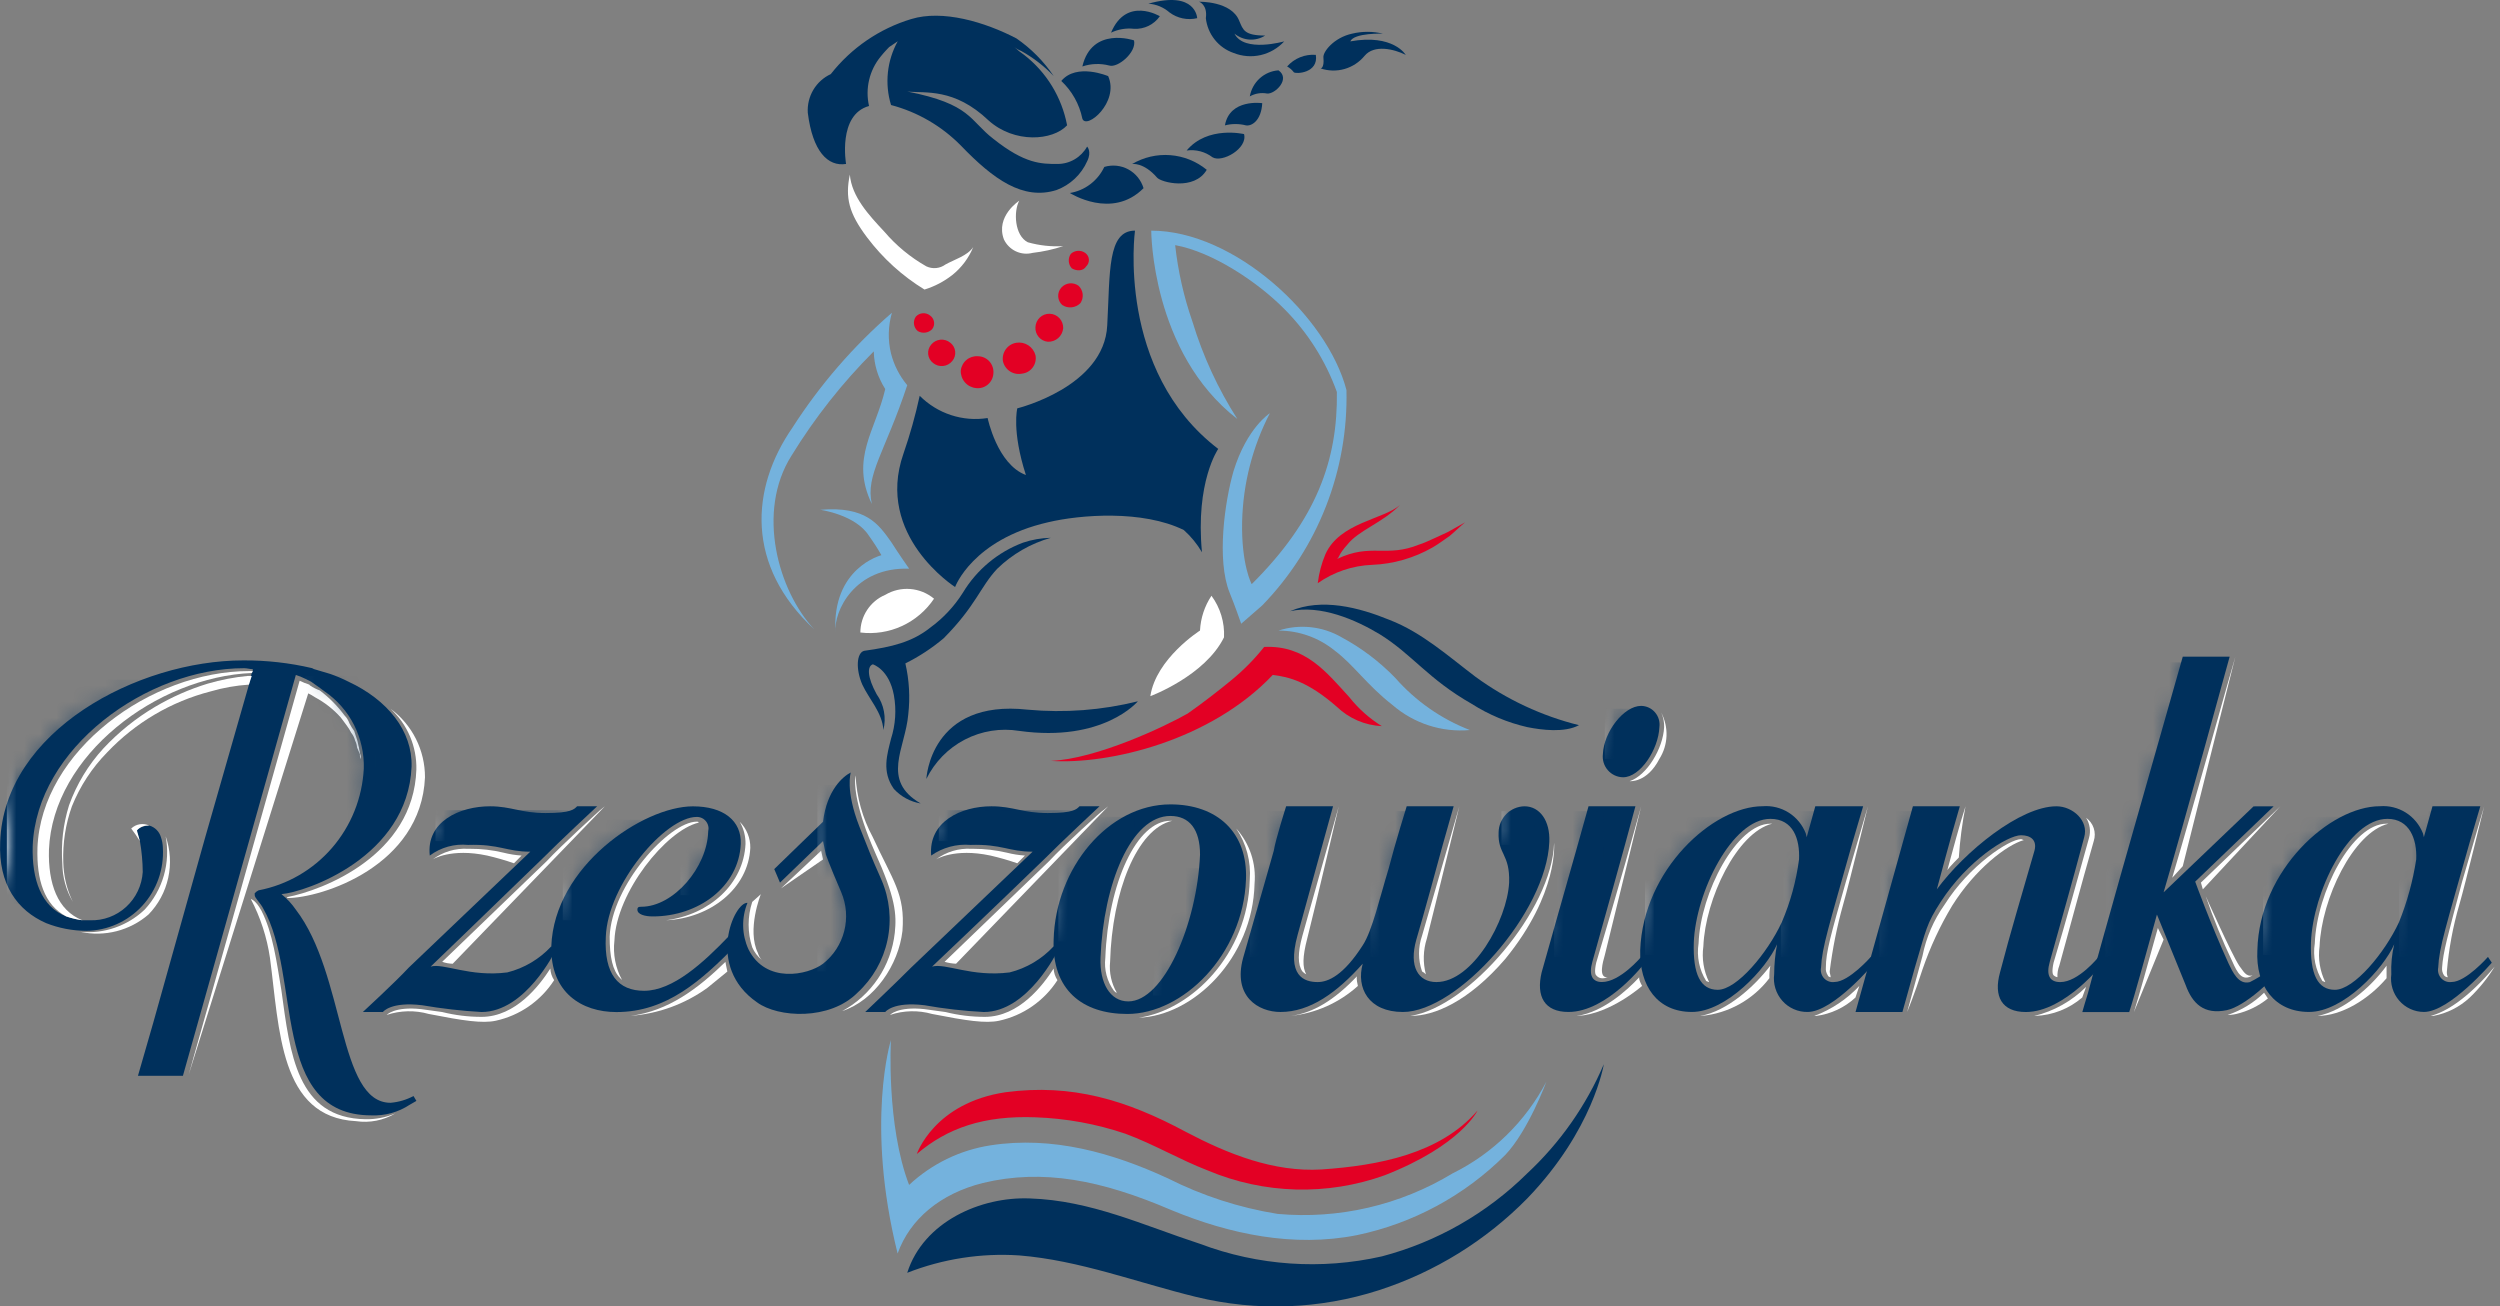 <svg width="155" height="81" viewBox="0 0 155 81" fill="none" xmlns="http://www.w3.org/2000/svg">
<rect x="0" y="0" width="155" height="81" fill="#808080" stroke="none"/>
<g clip-path="url(#clip0_497_151)">
<path fill-rule="evenodd" clip-rule="evenodd" d="M62.597 60.29C63.642 60.029 64.59 59.467 65.326 58.673L65.564 58.972C65.564 58.972 63.724 62.745 60.995 62.745C59.762 62.681 58.534 62.541 57.317 62.325C55.36 62.086 54.885 62.745 54.885 62.745H53.642C53.642 62.745 55.599 60.888 56.489 59.99C59.871 56.756 64.022 52.805 64.022 52.805C62.539 52.805 62.12 52.325 60.165 52.385C59.303 52.312 58.443 52.545 57.733 53.044C57.555 50.948 59.572 49.99 61.47 49.99C62.835 49.99 63.372 50.409 64.97 50.409C66.569 50.409 66.75 50.17 66.928 49.99H68.171C68.171 49.99 65.798 52.204 64.79 53.223C61.705 56.217 57.789 59.93 57.789 59.93C58.622 59.691 60.224 60.59 62.597 60.29Z" fill="#00305C"/>
<path fill-rule="evenodd" clip-rule="evenodd" d="M118.6 49.99H121.508C120.974 51.786 120.084 55.139 120.084 55.139C121.804 52.804 125.245 49.99 127.5 49.99C128.508 49.99 129.517 50.888 129.22 51.909C128.39 55.023 127.915 56.64 127.085 59.634C126.847 60.472 127.085 60.889 127.737 60.889C128.864 60.889 130.11 59.332 130.11 59.332L130.407 59.691C130.407 59.691 128.034 62.745 125.602 62.745C124.119 62.745 123.585 61.786 124.001 60.29C124.653 57.775 125.365 55.44 126.136 52.745C126.314 52.086 125.899 51.785 125.305 51.785C124.475 51.785 121.984 53.342 120.322 55.919C119.432 57.297 119.432 57.596 118.72 59.991L117.949 62.745H115.042L118.6 49.99Z" fill="#00305C"/>
<path fill-rule="evenodd" clip-rule="evenodd" d="M140.967 49.991L136.102 54.661C136.102 54.661 137.053 57.296 138.179 59.755C138.416 60.234 138.772 61.072 139.484 60.893C140.266 60.509 140.971 59.981 141.561 59.336L141.798 59.695C140.908 60.773 139.188 62.39 138.061 62.63C136.637 62.929 135.925 62.21 135.51 61.073L133.73 56.702C133.077 59.037 132.366 61.672 132.01 62.75H129.103C129.103 62.75 129.34 61.912 129.459 61.553C130.052 59.277 130.586 57.48 131.535 54.067L135.332 40.713H138.239C138.239 40.713 135.332 51.313 134.143 55.324L139.72 49.995L140.967 49.991Z" fill="#00305C"/>
<path fill-rule="evenodd" clip-rule="evenodd" d="M148.738 57.176C149.243 55.925 149.601 54.619 149.805 53.284C149.865 52.029 149.39 50.769 148.025 50.769C145.593 50.769 143.398 55.32 143.279 58.434C143.22 60.41 143.695 61.368 144.763 61.368C145.949 61.369 147.847 59.093 148.738 57.176ZM150.28 51.907L150.814 49.987H153.78L153.127 52.202C151.644 57.471 151.226 58.73 151.169 59.987C151.145 60.104 151.15 60.226 151.182 60.342C151.214 60.458 151.274 60.564 151.355 60.652C151.436 60.74 151.537 60.807 151.649 60.847C151.761 60.888 151.881 60.9 151.999 60.884C152.89 60.884 154.254 59.328 154.254 59.328L154.491 59.687C154.491 59.687 151.881 62.741 150.279 62.741C149.988 62.74 149.701 62.676 149.437 62.554C149.173 62.432 148.937 62.255 148.747 62.034C148.556 61.813 148.414 61.554 148.33 61.273C148.246 60.992 148.223 60.697 148.261 60.406C148.235 59.782 148.295 59.157 148.44 58.549C147.787 60.047 145.295 62.741 143.16 62.741C141.025 62.741 139.838 61.124 139.957 58.908C140.075 53.938 144.466 49.986 147.551 49.986C148.115 49.94 148.678 50.079 149.159 50.38C149.639 50.682 150.011 51.132 150.22 51.663L150.28 51.907Z" fill="#00305C"/>
<path fill-rule="evenodd" clip-rule="evenodd" d="M110.472 57.176C111.005 55.935 111.364 54.625 111.54 53.284C111.599 52.029 111.184 50.769 109.761 50.769C107.388 50.769 105.133 55.32 105.015 58.434C104.956 60.41 105.43 61.368 106.498 61.368C107.686 61.369 109.582 59.093 110.472 57.176ZM112.015 51.907L112.549 49.988H115.515L114.863 52.202C113.38 57.472 112.961 58.73 112.905 59.987C112.881 60.105 112.885 60.226 112.918 60.342C112.95 60.458 113.009 60.564 113.09 60.652C113.172 60.74 113.273 60.807 113.385 60.847C113.497 60.888 113.618 60.901 113.736 60.884C114.626 60.884 115.99 59.328 115.99 59.328L116.227 59.687C116.227 59.687 113.676 62.741 112.075 62.741C111.78 62.747 111.487 62.688 111.217 62.569C110.946 62.451 110.704 62.275 110.507 62.053C110.31 61.832 110.163 61.57 110.075 61.285C109.987 61.001 109.961 60.701 109.998 60.406C110.002 59.783 110.061 59.161 110.176 58.549C109.524 60.047 107.031 62.741 104.896 62.741C102.762 62.741 101.634 61.124 101.693 58.908C101.872 53.939 106.202 49.986 109.287 49.986C109.851 49.94 110.415 50.079 110.895 50.38C111.376 50.682 111.748 51.132 111.956 51.663L112.015 51.907Z" fill="#00305C"/>
<path fill-rule="evenodd" clip-rule="evenodd" d="M98.488 49.99H101.396C100.565 53.103 99.556 56.634 98.726 59.631C98.489 60.469 98.726 60.886 99.319 60.886C100.446 60.886 101.752 59.329 101.752 59.329L101.989 59.688C101.989 59.688 99.675 62.742 97.243 62.742C95.76 62.742 95.226 61.783 95.582 60.287C96.294 57.772 96.947 55.437 97.718 52.742L98.488 49.99Z" fill="#00305C"/>
<path fill-rule="evenodd" clip-rule="evenodd" d="M101.75 43.765C101.914 43.766 102.075 43.803 102.224 43.872C102.373 43.941 102.505 44.042 102.612 44.167C102.719 44.292 102.799 44.438 102.845 44.596C102.892 44.754 102.904 44.92 102.882 45.083C102.827 46.461 101.699 48.194 100.63 48.191C100.451 48.189 100.274 48.149 100.112 48.073C99.949 47.998 99.804 47.888 99.686 47.752C99.568 47.617 99.479 47.457 99.426 47.285C99.374 47.113 99.357 46.931 99.379 46.753C99.435 45.377 100.68 43.763 101.75 43.765Z" fill="#00305C"/>
<path fill-rule="evenodd" clip-rule="evenodd" d="M79.741 49.99H82.649C82.649 49.99 80.928 56.217 80.454 57.954C79.743 60.529 80.87 60.888 81.698 60.888C82.35 60.888 83.299 60.469 84.487 58.613C85.08 57.715 85.554 55.619 86.088 53.882C86.504 52.266 87.215 49.99 87.215 49.99H90.127L89.415 52.505C88.347 56.457 87.813 58.253 87.813 58.253C87.339 59.93 87.932 60.888 89.057 60.888C91.311 60.888 93.445 57.056 93.566 54.72C93.625 52.924 92.854 52.984 92.913 51.606C92.921 51.18 93.093 50.774 93.391 50.472C93.69 50.171 94.093 49.998 94.515 49.99C95.466 49.99 96.117 50.888 96.057 52.204C95.88 56.575 90.362 62.743 86.98 62.743C84.845 62.743 84.073 61.246 84.489 59.749C82.887 61.545 81.226 62.743 79.387 62.743C78.022 62.743 76.42 61.783 77.073 59.389C78.024 56.096 78.975 52.745 78.975 52.745C79.089 52.026 79.741 49.99 79.741 49.99Z" fill="#00305C"/>
<path fill-rule="evenodd" clip-rule="evenodd" d="M25.637 67.954C25.195 68.189 24.711 68.332 24.213 68.373C20.951 68.373 21.425 60.408 18.34 56.396C18.091 56.034 17.791 55.711 17.45 55.436C18.933 55.317 25.28 53.16 25.518 47.532C25.577 45.318 24.035 43.398 21.602 42.263C21.238 42.078 20.861 41.918 20.475 41.784L19.467 41.484L19.348 41.424C17.948 41.097 16.514 40.936 15.077 40.945C8.551 40.945 0.246 45.316 0.011 52.203C-0.107 54.838 1.079 56.454 2.859 57.233C3.653 57.547 4.498 57.709 5.351 57.712C6.002 57.705 6.645 57.563 7.241 57.297C7.837 57.031 8.373 56.646 8.817 56.164C9.261 55.682 9.603 55.115 9.823 54.496C10.043 53.877 10.136 53.219 10.097 52.562C10.091 52.338 10.051 52.116 9.978 51.904C9.928 51.734 9.837 51.579 9.713 51.454C9.588 51.328 9.435 51.236 9.266 51.186C8.963 51.184 8.669 51.291 8.436 51.486C8.533 51.698 8.612 51.918 8.673 52.144C8.785 52.778 8.845 53.42 8.85 54.063C8.799 54.893 8.429 55.669 7.82 56.228C7.211 56.788 6.41 57.085 5.587 57.057H5.112C4.769 57.013 4.431 56.933 4.104 56.818C2.561 56.22 1.968 54.542 2.027 52.447C2.264 46.398 9.087 41.428 15.139 41.428C15.316 41.428 15.495 41.488 15.672 41.488V41.607L15.613 41.727L15.554 41.906L15.435 42.445L12.707 51.968L9.503 63.405L8.553 66.699H11.341L18.342 41.847C18.545 41.911 18.744 41.991 18.935 42.087L19.291 42.267C19.707 42.566 20.063 42.806 20.122 42.865C20.895 43.392 21.524 44.107 21.949 44.944C22.374 45.782 22.583 46.715 22.555 47.656C22.463 49.47 21.769 51.2 20.586 52.569C19.402 53.937 17.797 54.864 16.029 55.201C15.939 55.245 15.859 55.306 15.792 55.38V55.5C15.792 55.679 16.148 55.979 16.326 56.339C18.699 60.472 16.741 69.153 23.029 69.153C23.869 69.188 24.698 68.958 25.402 68.495C25.521 68.435 25.699 68.315 25.818 68.256L25.637 67.954Z" fill="#00305C"/>
<path fill-rule="evenodd" clip-rule="evenodd" d="M31.452 60.29C32.497 60.029 33.445 59.467 34.18 58.673L34.418 58.972C34.418 58.972 32.579 62.745 29.85 62.745C28.617 62.674 27.389 62.534 26.172 62.325C24.214 62.086 23.739 62.745 23.739 62.745H22.496C22.496 62.745 24.513 60.888 25.344 59.99C28.726 56.756 32.877 52.805 32.877 52.805C31.394 52.805 30.975 52.325 29.02 52.385C28.176 52.301 27.331 52.536 26.647 53.044C26.41 50.948 28.487 49.99 30.384 49.99C31.69 49.99 32.286 50.409 33.822 50.409C35.424 50.409 35.601 50.17 35.78 49.99H37.023C37.023 49.99 34.65 52.204 33.641 53.223C30.556 56.217 26.7 59.93 26.7 59.93C27.477 59.691 29.138 60.59 31.452 60.29Z" fill="#00305C"/>
<path fill-rule="evenodd" clip-rule="evenodd" d="M45.631 58.614C43.495 60.769 41.359 62.748 38.215 62.748C36.079 62.748 34.119 61.55 34.181 58.675C34.358 53.705 39.876 49.993 42.961 49.993C44.862 49.993 45.986 50.891 45.927 52.328C45.809 54.962 43.317 56.819 40.469 56.819C39.994 56.819 39.518 56.699 39.518 56.4C39.518 56.219 39.637 56.219 39.755 56.219C41.772 56.219 43.851 53.764 43.908 51.549C43.934 51.441 43.936 51.328 43.913 51.219C43.889 51.111 43.841 51.009 43.772 50.922C43.703 50.835 43.615 50.765 43.516 50.718C43.416 50.671 43.306 50.648 43.196 50.65C41.238 50.65 37.679 54.842 37.56 58.075C37.442 60.411 38.332 61.429 39.934 61.429C41.714 61.429 43.611 59.692 45.213 58.016L45.631 58.614Z" fill="#00305C"/>
<path fill-rule="evenodd" clip-rule="evenodd" d="M54.647 54.542C53.875 52.805 53.935 52.865 53.282 51.248C52.392 48.973 52.748 47.895 52.748 47.895C52.274 48.135 51.265 48.972 51.028 50.949L48.003 53.883L48.359 54.721L51.028 52.146L51.206 52.984C51.206 52.984 51.384 53.523 52.157 55.32C52.481 56.08 52.546 56.927 52.342 57.728C52.138 58.53 51.676 59.241 51.03 59.749C50.079 60.468 47.47 61.004 46.402 58.851C46.197 58.402 46.086 57.915 46.076 57.42C46.066 56.926 46.157 56.434 46.343 55.977C45.512 55.917 43.733 59.929 46.936 62.145C48.242 63.104 51.445 63.282 53.165 61.546C54.108 60.682 54.758 59.541 55.024 58.285C55.29 57.028 55.158 55.719 54.647 54.542Z" fill="#00305C"/>
<path fill-rule="evenodd" clip-rule="evenodd" d="M68.232 59.392C68.173 60.949 68.825 62.087 69.952 62.087C72.146 62.087 74.223 57.296 74.402 52.985C74.402 51.428 73.749 50.589 72.562 50.589C70.131 50.589 68.41 54.782 68.232 59.392ZM77.25 54.542C77.072 59.213 73.334 62.866 69.894 62.866C67.106 62.866 65.207 61.369 65.326 58.255C65.444 53.825 68.707 49.872 72.566 49.872C75.47 49.871 77.369 51.608 77.25 54.545V54.542Z" fill="#00305C"/>
<path fill-rule="evenodd" clip-rule="evenodd" d="M97.896 44.961C95.59 44.387 93.414 43.371 91.489 41.967C89.828 40.712 88.167 39.212 86.15 38.434C84.248 37.656 81.938 37.056 79.98 37.895C81.882 37.476 84.076 38.434 85.557 39.332C87.574 40.587 88.523 42.087 91.252 43.643C92.308 44.316 93.471 44.802 94.689 45.081C95.582 45.26 97.007 45.443 97.896 44.961Z" fill="#00305C"/>
<path fill-rule="evenodd" clip-rule="evenodd" d="M61.233 25.918C61.233 25.918 61.826 28.793 63.606 29.451C62.716 26.697 63.072 25.317 63.072 25.317C63.072 25.317 68.471 23.999 68.649 20.167C68.828 16.874 68.649 14.299 70.369 14.299C70.369 14.299 69.183 22.982 75.53 27.832C75.53 27.832 74.106 29.868 74.522 34.24C74.22 33.724 73.84 33.259 73.395 32.862C70.844 31.608 66.987 31.903 64.97 32.383C60.284 33.461 59.216 36.395 59.216 36.395C59.216 36.395 54.233 33.221 56.013 28.132C56.42 26.956 56.757 25.756 57.021 24.539C57.567 25.086 58.232 25.497 58.964 25.736C59.696 25.976 60.473 26.038 61.233 25.918Z" fill="#00305C"/>
<path fill-rule="evenodd" clip-rule="evenodd" d="M68.467 10.349C68.267 10.772 67.968 11.141 67.596 11.422C67.224 11.704 66.79 11.891 66.332 11.966C66.332 11.966 68.942 13.643 70.9 11.667C70.749 11.167 70.409 10.748 69.953 10.501C69.497 10.254 68.963 10.199 68.467 10.349Z" fill="#00305C"/>
<path fill-rule="evenodd" clip-rule="evenodd" d="M70.191 10.169C70.191 10.169 70.903 10.049 71.733 11.007C71.97 11.306 74.047 11.845 74.818 10.528C74.174 10 73.387 9.684 72.56 9.62C71.733 9.555 70.907 9.747 70.191 10.169Z" fill="#00305C"/>
<path fill-rule="evenodd" clip-rule="evenodd" d="M73.572 9.331C74.139 9.252 74.715 9.403 75.174 9.75C75.767 10.109 77.368 9.211 77.131 8.313C77.131 8.316 74.876 7.774 73.572 9.331Z" fill="#00305C"/>
<path fill-rule="evenodd" clip-rule="evenodd" d="M75.945 7.774C76.373 7.663 76.822 7.663 77.25 7.774C77.606 7.834 78.201 7.474 78.259 6.397C78.259 6.397 76.242 6.098 75.945 7.774Z" fill="#00305C"/>
<path fill-rule="evenodd" clip-rule="evenodd" d="M77.488 5.977C77.812 5.794 78.19 5.73 78.556 5.798C79.03 5.858 80.039 4.899 79.267 4.361C78.834 4.391 78.424 4.566 78.101 4.859C77.779 5.152 77.563 5.546 77.488 5.977Z" fill="#00305C"/>
<path fill-rule="evenodd" clip-rule="evenodd" d="M53.463 42.445C53.879 43.344 54.706 44.182 54.769 45.259C54.864 44.882 54.876 44.488 54.804 44.106C54.733 43.723 54.579 43.361 54.353 43.045C53.76 41.967 53.76 41.308 54.116 41.188C54.116 41.188 55.125 41.487 55.422 43.107C55.584 44.007 55.523 44.932 55.244 45.802C55.007 46.761 54.651 47.839 55.422 48.916C55.862 49.393 56.446 49.709 57.083 49.815C54.591 48.377 56.132 46.401 56.311 44.306C56.433 43.245 56.373 42.171 56.133 41.131C56.983 40.709 57.779 40.186 58.507 39.574C60.524 37.538 60.761 36.4 61.828 35.263C62.762 34.356 63.903 33.697 65.15 33.344C64.565 33.356 63.985 33.457 63.43 33.644C61.872 34.226 60.555 35.323 59.693 36.757C59.161 37.598 58.477 38.329 57.676 38.913C56.549 39.811 55.303 40.111 53.58 40.35C53.105 40.469 53.046 41.487 53.463 42.445Z" fill="#00305C"/>
<path fill-rule="evenodd" clip-rule="evenodd" d="M63.72 44C57.659 43.326 57.434 48.295 57.434 48.295C57.951 47.244 58.787 46.389 59.822 45.853C60.857 45.317 62.036 45.128 63.188 45.315C68.417 46.047 70.55 43.479 70.55 43.479C68.32 44.035 66.011 44.211 63.72 44Z" fill="#00305C"/>
<path fill-rule="evenodd" clip-rule="evenodd" d="M30.204 53.045C30.766 53.175 31.321 53.334 31.866 53.524L32.34 53.045C31.96 53.019 31.583 52.959 31.213 52.865C30.533 52.701 29.836 52.621 29.137 52.626H29.018C28.233 52.58 27.457 52.813 26.824 53.285C26.824 53.285 27.951 52.563 30.204 53.045Z" fill="white"/>
<path fill-rule="evenodd" clip-rule="evenodd" d="M26.586 62.866C28.721 63.285 29.908 63.464 30.738 63.285C32.226 62.962 33.527 62.058 34.357 60.77C34.215 60.556 34.133 60.308 34.12 60.051C33.468 61.069 31.984 63.046 29.849 63.046C29.029 63.046 28.212 62.945 27.416 62.746C27.001 62.686 26.586 62.626 26.112 62.566C24.451 62.386 23.976 62.925 23.976 62.925C24.821 62.645 25.729 62.624 26.586 62.866Z" fill="white"/>
<path fill-rule="evenodd" clip-rule="evenodd" d="M37.502 49.99L37.205 50.23C37.205 50.23 34.831 52.386 33.882 53.405L27.416 59.632C27.625 59.706 27.846 59.747 28.068 59.752L37.502 49.99Z" fill="white"/>
<path fill-rule="evenodd" clip-rule="evenodd" d="M61.411 53.045C61.972 53.175 62.527 53.334 63.072 53.524L63.546 53.045C63.166 53.019 62.789 52.959 62.419 52.865C61.739 52.705 61.042 52.625 60.343 52.626H60.224C59.439 52.58 58.663 52.813 58.03 53.285C58.03 53.285 59.157 52.563 61.411 53.045Z" fill="white"/>
<path fill-rule="evenodd" clip-rule="evenodd" d="M57.791 62.866C59.927 63.285 61.114 63.464 61.944 63.285C63.432 62.962 64.733 62.058 65.562 60.77C65.421 60.556 65.338 60.308 65.325 60.051C64.672 61.069 63.189 63.046 61.054 63.046C60.234 63.046 59.417 62.945 58.621 62.746C58.206 62.686 57.79 62.626 57.316 62.566C55.655 62.386 55.18 62.925 55.18 62.925C56.025 62.644 56.934 62.623 57.791 62.866Z" fill="white"/>
<path fill-rule="evenodd" clip-rule="evenodd" d="M68.708 49.99L68.412 50.23C68.352 50.23 65.979 52.386 65.03 53.405L58.563 59.632C58.794 59.7 59.033 59.741 59.275 59.751L68.708 49.99Z" fill="white"/>
<path fill-rule="evenodd" clip-rule="evenodd" d="M68.826 59.632C68.945 55.32 70.487 51.368 72.683 50.889H72.564C70.488 50.889 68.709 54.722 68.53 59.392C68.445 60.115 68.636 60.843 69.064 61.428C69.123 61.488 69.183 61.548 69.242 61.548C68.905 60.97 68.759 60.299 68.826 59.632Z" fill="white"/>
<path fill-rule="evenodd" clip-rule="evenodd" d="M76.645 51.368C77.275 52.302 77.571 53.422 77.485 54.545C77.376 59.158 73.875 62.626 70.605 63.097C73.995 62.986 77.674 59.399 77.783 54.786C77.838 54.169 77.766 53.547 77.57 52.958C77.374 52.37 77.059 51.828 76.645 51.368Z" fill="white"/>
<path fill-rule="evenodd" clip-rule="evenodd" d="M129.516 51.963C128.627 55.137 128.212 56.694 127.322 59.688C127.204 60.227 127.263 60.406 127.322 60.466C127.388 60.529 127.471 60.571 127.56 60.585C127.55 60.34 127.59 60.096 127.678 59.867C128.509 56.873 128.922 55.256 129.814 52.142C129.897 51.883 129.896 51.604 129.811 51.345C129.725 51.086 129.56 50.862 129.339 50.705C129.456 50.89 129.531 51.098 129.562 51.315C129.593 51.532 129.577 51.753 129.516 51.963Z" fill="white"/>
<path fill-rule="evenodd" clip-rule="evenodd" d="M129.338 61.187C128.451 62.069 127.343 62.692 126.133 62.986L126.193 62.986C127.26 62.947 128.285 62.544 129.099 61.845L129.338 61.187Z" fill="white"/>
<path fill-rule="evenodd" clip-rule="evenodd" d="M125.304 52.026C124.592 52.026 122.1 53.643 120.558 56.098C119.885 57.046 119.42 58.128 119.194 59.272L118.243 62.742C118.243 62.742 118.718 61.604 119.194 60.107C119.667 58.728 120.283 57.403 121.033 56.155C122.457 53.88 124.414 52.383 125.482 52.083C125.423 52.087 125.362 52.026 125.304 52.026Z" fill="white"/>
<path fill-rule="evenodd" clip-rule="evenodd" d="M121.863 49.99C121.507 51.068 121.033 52.865 120.736 53.943C120.854 53.764 121.447 53.165 121.447 53.165C121.517 52.099 121.656 51.038 121.863 49.99Z" fill="white"/>
<path fill-rule="evenodd" clip-rule="evenodd" d="M141.381 49.99L136.457 54.721L136.576 55.14L141.381 49.99Z" fill="white"/>
<path fill-rule="evenodd" clip-rule="evenodd" d="M136.756 55.564C137.228 56.953 137.782 58.313 138.414 59.635C138.71 60.294 139.006 60.892 139.662 60.472C139.245 60.592 139.068 60.173 138.83 59.874C138.355 59.156 136.756 55.564 136.756 55.564Z" fill="white"/>
<path fill-rule="evenodd" clip-rule="evenodd" d="M134.678 54.422L135.331 53.704L138.593 40.711C138.237 41.906 135.924 50.23 134.678 54.422Z" fill="white"/>
<path fill-rule="evenodd" clip-rule="evenodd" d="M140.373 61.548C139.734 62.174 138.964 62.645 138.118 62.925H138C138.219 62.935 138.439 62.914 138.652 62.865C139.368 62.697 140.037 62.369 140.61 61.905L140.373 61.548Z" fill="white"/>
<path fill-rule="evenodd" clip-rule="evenodd" d="M132.304 62.746L134.144 58.255L133.787 57.537C133.194 59.692 132.601 61.788 132.304 62.746Z" fill="white"/>
<path fill-rule="evenodd" clip-rule="evenodd" d="M115.812 49.99L114.447 54.66C113.496 58.013 113.204 59.032 113.204 59.99C113.186 60.158 113.228 60.328 113.322 60.469C113.322 60.529 113.441 60.589 113.5 60.589C113.5 60.469 113.441 60.349 113.441 60.23C113.613 58.832 113.891 57.45 114.271 56.096C114.685 54.661 115.812 49.99 115.812 49.99Z" fill="white"/>
<path fill-rule="evenodd" clip-rule="evenodd" d="M109.88 51.068H109.762C107.685 51.068 105.431 55.32 105.312 58.493C105.185 59.304 105.354 60.134 105.787 60.829C105.846 60.829 105.905 60.889 105.964 60.889C105.628 60.204 105.503 59.432 105.608 58.674C105.727 55.739 107.685 51.607 109.88 51.068Z" fill="white"/>
<path fill-rule="evenodd" clip-rule="evenodd" d="M115.278 61.129C114.501 61.956 113.546 62.591 112.488 62.987L112.607 62.987C113.514 62.87 114.364 62.471 115.039 61.847L115.278 61.129Z" fill="white"/>
<path fill-rule="evenodd" clip-rule="evenodd" d="M109.762 59.87C108.752 61.187 107.09 62.685 105.43 62.986L105.49 62.986C106.313 62.911 107.113 62.665 107.838 62.262C108.563 61.86 109.198 61.31 109.702 60.648C109.694 60.387 109.714 60.127 109.762 59.87Z" fill="white"/>
<path fill-rule="evenodd" clip-rule="evenodd" d="M154.018 49.99L152.653 54.66C151.763 58.013 151.467 59.032 151.41 59.99C151.392 60.158 151.434 60.328 151.528 60.469C151.556 60.505 151.592 60.535 151.633 60.556C151.674 60.577 151.719 60.588 151.765 60.589C151.717 60.476 151.696 60.352 151.706 60.23C151.824 58.829 152.082 57.444 152.477 56.096C152.891 54.661 154.018 49.99 154.018 49.99Z" fill="white"/>
<path fill-rule="evenodd" clip-rule="evenodd" d="M148.085 51.068H147.967C145.831 51.068 143.636 55.32 143.517 58.493C143.39 59.304 143.559 60.134 143.992 60.829C144.051 60.829 144.11 60.889 144.169 60.889C143.833 60.204 143.709 59.432 143.813 58.674C143.933 55.739 145.89 51.607 148.085 51.068Z" fill="white"/>
<path fill-rule="evenodd" clip-rule="evenodd" d="M154.671 59.931C153.01 61.906 151.646 62.745 150.697 62.985L150.875 62.984C151.717 62.828 152.499 62.433 153.128 61.846C153.721 61.276 154.24 60.633 154.671 59.931Z" fill="white"/>
<path fill-rule="evenodd" clip-rule="evenodd" d="M147.967 59.871C147.016 61.189 145.297 62.686 143.695 62.985C145.179 62.985 146.84 61.967 147.967 60.649V59.871Z" fill="white"/>
<path fill-rule="evenodd" clip-rule="evenodd" d="M99.795 56.877L98.964 59.692C98.845 60.231 98.905 60.411 98.964 60.471C99.023 60.531 99.201 60.77 99.676 60.59C99.083 60.65 99.379 59.631 99.499 59.213C100.685 54.423 101.753 49.991 101.753 49.991C101.159 52.147 100.446 54.661 99.795 56.877Z" fill="white"/>
<path fill-rule="evenodd" clip-rule="evenodd" d="M101.634 60.589C100.861 61.427 99.377 62.745 97.776 62.986L97.836 62.986C99.851 62.863 101.81 61.126 101.81 61.126C101.574 60.709 101.634 60.589 101.634 60.589Z" fill="white"/>
<path fill-rule="evenodd" clip-rule="evenodd" d="M102.881 47.054C103.15 46.629 103.303 46.139 103.323 45.635C103.343 45.13 103.231 44.629 102.996 44.181C103.124 44.463 103.186 44.77 103.176 45.08C103.118 46.397 102.11 48.075 101.04 48.432C101.04 48.432 102.11 48.551 102.881 47.054Z" fill="white"/>
<path fill-rule="evenodd" clip-rule="evenodd" d="M84.132 60.53C82.708 62.027 81.403 62.805 80.036 62.985C81.579 62.821 83.031 62.172 84.189 61.129C84.073 60.652 84.132 60.53 84.132 60.53Z" fill="white"/>
<path fill-rule="evenodd" clip-rule="evenodd" d="M96.354 52.259C96.239 56.395 91.077 62.445 87.454 62.982L87.514 62.982C88.88 62.983 91.015 62.143 93.331 59.45C96.653 55.376 96.354 52.259 96.354 52.259Z" fill="white"/>
<path fill-rule="evenodd" clip-rule="evenodd" d="M88.167 58.015C87.918 58.732 87.918 59.513 88.167 60.23C88.256 60.274 88.337 60.335 88.404 60.409C88.213 59.68 88.234 58.911 88.464 58.194C89.057 55.859 90.481 49.99 90.481 49.99L88.167 58.015Z" fill="white"/>
<path fill-rule="evenodd" clip-rule="evenodd" d="M80.75 58.015C80.453 59.093 80.453 59.811 80.75 60.23C80.818 60.303 80.898 60.364 80.988 60.409C80.75 59.99 80.75 59.331 81.047 58.194C81.64 55.859 83.005 49.99 83.005 49.99L80.75 58.015Z" fill="white"/>
<path fill-rule="evenodd" clip-rule="evenodd" d="M48.418 55.081L51.028 53.285L50.91 52.746L48.418 55.081Z" fill="white"/>
<path fill-rule="evenodd" clip-rule="evenodd" d="M46.638 55.919C46.341 56.833 46.341 57.82 46.638 58.734C46.771 59.038 46.974 59.304 47.231 59.512C47.118 59.395 47.037 59.25 46.994 59.093C46.283 57.655 47.172 55.44 47.172 55.44L46.638 55.919Z" fill="white"/>
<path fill-rule="evenodd" clip-rule="evenodd" d="M10.27 51.847C10.562 52.676 10.618 53.571 10.429 54.429C10.241 55.287 9.817 56.074 9.206 56.7C8.633 57.194 7.954 57.548 7.223 57.735C6.493 57.921 5.729 57.935 4.991 57.775C5.713 57.842 6.44 57.755 7.125 57.517C7.81 57.28 8.438 56.899 8.966 56.399C9.524 55.798 9.932 55.073 10.159 54.282C10.386 53.49 10.424 52.656 10.27 51.847Z" fill="white"/>
<path d="M19.468 41.487H19.467V41.488H19.468V41.487Z" fill="white"/>
<path fill-rule="evenodd" clip-rule="evenodd" d="M9.263 51.19C9.078 51.102 8.872 51.071 8.671 51.103C8.469 51.135 8.283 51.227 8.135 51.368C8.326 51.618 8.505 51.878 8.67 52.147C8.553 51.725 8.491 51.488 8.491 51.488C8.585 51.377 8.705 51.292 8.839 51.24C8.974 51.188 9.119 51.171 9.263 51.19Z" fill="white"/>
<path fill-rule="evenodd" clip-rule="evenodd" d="M15.433 41.607C9.382 41.607 2.561 46.517 2.322 52.566C2.263 54.542 2.738 56.099 4.102 56.817C4.429 56.931 4.767 57.012 5.111 57.056C3.568 56.457 2.975 54.781 3.035 52.685C3.272 46.816 9.738 41.966 15.614 41.726L15.673 41.607L15.433 41.607Z" fill="white"/>
<path fill-rule="evenodd" clip-rule="evenodd" d="M17.806 55.62V55.679C19.941 55.679 26.111 53.703 26.349 48.194C26.351 47.365 26.158 46.548 25.787 45.809C25.416 45.07 24.876 44.431 24.213 43.942C24.732 44.419 25.143 45.002 25.419 45.653C25.696 46.304 25.831 47.007 25.815 47.715C25.637 53.046 20.001 55.2 17.806 55.62Z" fill="white"/>
<path fill-rule="evenodd" clip-rule="evenodd" d="M15.552 55.739C16.149 56.88 16.551 58.115 16.738 59.392C17.331 63.821 17.331 69.272 22.077 69.512C22.918 69.636 23.776 69.467 24.509 69.033C23.928 69.28 23.301 69.402 22.67 69.392C18.398 69.332 17.984 65.32 17.45 61.428C17.153 59.632 16.916 57.835 16.206 56.457C15.849 55.8 15.552 55.739 15.552 55.739Z" fill="white"/>
<path fill-rule="evenodd" clip-rule="evenodd" d="M15.373 41.906C14.53 41.986 13.695 42.147 12.881 42.385C11.742 42.733 10.647 43.215 9.619 43.822C8.435 44.522 7.356 45.389 6.415 46.397C5.476 47.418 4.75 48.62 4.28 49.93C3.918 51.09 3.777 52.309 3.864 53.523C3.868 54.365 4.093 55.191 4.517 55.918C4.145 55.152 3.942 54.315 3.924 53.462C3.881 52.282 4.063 51.105 4.458 49.993C4.962 48.739 5.708 47.599 6.652 46.639C8.397 44.803 10.617 43.496 13.059 42.867C13.833 42.64 14.629 42.5 15.432 42.447L15.61 41.908L15.373 41.906Z" fill="white"/>
<path fill-rule="evenodd" clip-rule="evenodd" d="M22.374 47.057C22.383 46.934 22.363 46.81 22.315 46.697C22.315 46.578 22.255 46.458 22.255 46.338C22.196 46.158 22.196 46.038 22.137 45.859L21.959 45.32C21.847 45.169 21.748 45.009 21.662 44.841C21.599 44.661 21.498 44.498 21.365 44.362C20.928 43.77 20.409 43.246 19.823 42.805C19.614 42.729 19.415 42.629 19.23 42.505L19.171 42.445C18.968 42.378 18.77 42.298 18.577 42.206L11.695 66.641L19.111 42.988C19.255 43.058 19.394 43.138 19.527 43.228C20.129 43.549 20.671 43.974 21.128 44.483C21.247 44.663 21.365 44.782 21.485 44.962C21.597 45.113 21.696 45.273 21.782 45.441C21.895 45.581 21.976 45.744 22.018 45.92C22.085 46.05 22.125 46.193 22.137 46.339C22.196 46.459 22.255 46.639 22.315 46.759C22.305 46.862 22.326 46.966 22.374 47.058C22.364 47.143 22.385 47.228 22.433 47.297C22.385 47.227 22.364 47.142 22.374 47.057Z" fill="white"/>
<path fill-rule="evenodd" clip-rule="evenodd" d="M46.222 52.328C46.105 54.785 44.029 56.7 41.299 57.056C44.032 56.936 46.402 55.084 46.519 52.568C46.524 52.268 46.469 51.97 46.356 51.692C46.244 51.414 46.077 51.161 45.865 50.95C46.107 51.368 46.231 51.845 46.222 52.328Z" fill="white"/>
<path fill-rule="evenodd" clip-rule="evenodd" d="M37.799 58.072C37.799 59.327 37.977 60.168 38.451 60.647L38.57 60.766C38.161 60.018 37.995 59.16 38.095 58.311C38.214 55.317 41.298 51.485 43.316 51.003C43.316 50.942 43.256 50.942 43.197 50.942C41.48 50.949 37.917 54.898 37.799 58.072Z" fill="white"/>
<path fill-rule="evenodd" clip-rule="evenodd" d="M44.977 59.637C43.258 61.312 41.419 62.686 39.105 62.982C40.815 62.854 42.456 62.256 43.851 61.252C44.445 60.773 45.096 60.236 45.096 60.236C45.037 59.997 44.977 59.637 44.977 59.637Z" fill="white"/>
<path fill-rule="evenodd" clip-rule="evenodd" d="M53.046 48.074C53.111 49.416 53.476 50.727 54.114 51.906C55.357 54.602 56.13 55.439 55.952 57.715C55.715 59.811 54.232 62.027 52.215 62.686C53.107 62.204 53.87 61.511 54.438 60.667C55.007 59.822 55.363 58.85 55.477 57.836C55.596 56.698 55.537 55.68 54.234 52.806C53.105 50.23 52.927 48.673 53.046 48.074Z" fill="white"/>
<path fill-rule="evenodd" clip-rule="evenodd" d="M59.037 17.055C59.612 16.598 60.061 16 60.342 15.318C59.986 15.857 59.156 16.097 58.622 16.396C58.453 16.521 58.254 16.598 58.045 16.619C57.837 16.64 57.626 16.604 57.436 16.515C56.448 15.956 55.564 15.227 54.826 14.36C53.875 13.342 52.809 12.204 52.69 10.827C52.393 12.264 52.631 13.222 53.758 14.719C54.733 16.012 55.94 17.11 57.318 17.952C57.94 17.761 58.523 17.457 59.037 17.055Z" fill="white"/>
<path fill-rule="evenodd" clip-rule="evenodd" d="M53.342 39.215C54.221 39.323 55.112 39.185 55.918 38.815C56.724 38.445 57.413 37.858 57.91 37.119C57.491 36.771 56.976 36.561 56.435 36.518C55.894 36.475 55.352 36.602 54.885 36.88C54.429 37.073 54.039 37.397 53.765 37.813C53.49 38.228 53.343 38.716 53.342 39.215Z" fill="white"/>
<path fill-rule="evenodd" clip-rule="evenodd" d="M64.021 15.679C63.674 15.769 63.307 15.735 62.982 15.582C62.657 15.429 62.395 15.168 62.241 14.841C61.707 13.404 63.192 12.446 63.192 12.446C62.836 13.104 62.895 14.601 63.725 15.021C64.439 15.223 65.18 15.304 65.92 15.26C65.303 15.465 64.666 15.605 64.021 15.679Z" fill="white"/>
<path fill-rule="evenodd" clip-rule="evenodd" d="M71.321 43.163C71.321 43.163 74.707 41.91 75.889 39.514C75.934 38.591 75.659 37.68 75.111 36.937C74.685 37.577 74.439 38.323 74.4 39.094C74.4 39.094 71.673 40.827 71.321 43.163Z" fill="white"/>
<path fill-rule="evenodd" clip-rule="evenodd" d="M67.402 9.087C67.218 9.416 66.951 9.689 66.627 9.878C66.304 10.068 65.937 10.167 65.563 10.165C64.554 10.165 63.546 10.165 61.588 8.608C60.105 7.471 60.223 6.453 56.249 5.674C57.376 5.793 59.156 5.435 61.295 7.471C62.897 8.908 65.27 8.726 66.16 7.77C65.832 6.032 64.882 4.476 63.491 3.399C63.279 3.258 63.08 3.097 62.898 2.92C63.022 3.022 63.163 3.102 63.313 3.159C64.059 3.573 64.739 4.098 65.33 4.716C64.71 3.798 63.925 3.006 63.016 2.38C61.058 1.362 58.448 0.584 56.49 1.183C54.522 1.779 52.783 2.97 51.507 4.595C51.057 4.803 50.681 5.142 50.426 5.57C50.172 5.998 50.052 6.493 50.083 6.991C50.38 9.386 51.326 10.345 52.456 10.165C52.456 10.165 51.922 7.111 53.88 6.572C53.759 6.042 53.76 5.491 53.884 4.962C54.007 4.432 54.25 3.938 54.592 3.518C54.829 3.219 55.126 2.919 55.126 2.919L55.66 2.559C55.329 3.155 55.121 3.813 55.05 4.492C54.979 5.172 55.045 5.859 55.245 6.512C56.885 6.944 58.381 7.813 59.576 9.027C61.593 11.123 63.432 12.44 65.509 11.781C65.928 11.625 66.312 11.385 66.639 11.077C66.966 10.768 67.228 10.397 67.41 9.985C67.699 9.391 67.402 9.087 67.402 9.087Z" fill="#00305C"/>
<path fill-rule="evenodd" clip-rule="evenodd" d="M94.691 74.303C92.122 76.916 88.969 78.867 85.496 79.992C81.828 81.176 77.909 81.321 74.165 80.411C70.487 79.513 66.924 78.136 63.189 77.836C60.825 77.68 58.456 78.048 56.248 78.914C57.257 75.739 60.816 74.183 63.842 74.303C67.638 74.422 70.902 75.979 74.402 77.118C78.005 78.476 81.921 78.747 85.674 77.896C89.074 77.004 92.183 75.228 94.691 72.746C96.725 70.851 98.342 68.546 99.437 65.98C99.437 65.98 98.785 70.052 94.691 74.303Z" fill="#00305C"/>
<path fill-rule="evenodd" clip-rule="evenodd" d="M86.327 43.703C84.785 42.506 83.895 41.188 82.768 40.35C81.778 39.539 80.542 39.096 79.268 39.095C79.913 38.886 80.595 38.815 81.269 38.887C81.944 38.959 82.596 39.173 83.183 39.514C84.412 40.175 85.533 41.024 86.506 42.029C87.769 43.467 89.356 44.576 91.133 45.263C90.269 45.34 89.4 45.241 88.574 44.973C87.749 44.705 86.985 44.273 86.327 43.703Z" fill="#74B2DD"/>
<path fill-rule="evenodd" clip-rule="evenodd" d="M55.24 33.583C54.469 32.505 53.697 31.368 50.852 31.607C50.852 31.607 53.046 31.906 53.877 33.223C54.156 33.608 54.413 34.008 54.648 34.422C54.648 34.422 51.563 35.2 51.8 39.212C51.682 37.894 52.986 35.14 56.368 35.259C56.368 35.259 55.774 34.422 55.24 33.583Z" fill="#74B2DD"/>
<path fill-rule="evenodd" clip-rule="evenodd" d="M76.954 38.672L78.259 37.535C79.97 35.775 81.314 33.686 82.21 31.392C83.107 29.098 83.539 26.646 83.48 24.181C82.293 19.63 76.538 14.301 71.377 14.301C71.377 14.301 71.377 21.845 76.716 25.978C75.514 24.102 74.576 22.066 73.928 19.93C73.395 18.399 73.037 16.812 72.86 15.199C75.174 15.618 77.962 17.475 79.623 19.152C81.072 20.606 82.186 22.364 82.886 24.302C82.945 28.494 81.642 32.206 77.605 36.218C77.605 36.218 76.953 35.02 77.012 32.326C77.07 29.987 77.659 27.693 78.732 25.619C78.732 25.619 77.308 26.517 76.478 29.211C75.944 31.068 75.41 34.721 76.241 36.757C76.538 37.475 76.954 38.672 76.954 38.672Z" fill="#74B2DD"/>
<path fill-rule="evenodd" clip-rule="evenodd" d="M55.3 19.39C52.916 21.454 50.838 23.854 49.13 26.516C46.52 30.289 46.223 35.079 50.495 39.032C48.24 36.636 46.876 31.723 49.071 28.254C50.514 25.903 52.227 23.732 54.173 21.786C54.193 22.616 54.439 23.424 54.885 24.121C54.292 26.697 52.691 28.433 54.055 31.247C53.639 29.451 54.885 28.013 56.249 23.882C55.769 23.309 55.424 22.633 55.24 21.906C55.041 21.076 55.061 20.209 55.3 19.39Z" fill="#74B2DD"/>
<path fill-rule="evenodd" clip-rule="evenodd" d="M95.879 67.058C94.586 69.528 92.551 71.52 90.065 72.747C86.802 74.725 83 75.606 79.209 75.262C76.836 74.88 74.535 74.133 72.386 73.047C69.004 71.49 65.267 70.412 61.41 71.011C59.523 71.303 57.766 72.157 56.364 73.466C54.94 69.753 55.237 64.484 55.237 64.484C55.237 64.484 53.635 69.634 55.652 77.718C56.424 75.561 58.322 74.005 60.932 73.346C64.669 72.448 68.288 73.166 72.619 75.023C76.238 76.52 80.213 77.358 84.129 76.579C87.605 75.855 90.799 74.129 93.324 71.609C94.751 70.111 95.879 67.058 95.879 67.058Z" fill="#74B2DD"/>
<path fill-rule="evenodd" clip-rule="evenodd" d="M88.819 33.942C89.234 33.703 89.531 33.463 89.886 33.224C90.243 32.924 90.539 32.625 90.837 32.385L89.77 32.984C89.354 33.163 88.405 33.642 87.99 33.762C85.914 34.6 85.024 33.643 82.888 34.661C83.066 34.541 82.947 34.421 83.54 33.762C84.253 32.864 85.676 32.445 86.803 31.307C85.795 32.205 83.066 32.385 82.176 34.361C81.935 34.934 81.775 35.539 81.701 36.158C82.697 35.459 83.871 35.064 85.083 35.02C86.395 34.966 87.676 34.596 88.819 33.942Z" fill="#E30024"/>
<path fill-rule="evenodd" clip-rule="evenodd" d="M58.918 21.249C58.745 21.106 58.523 21.039 58.3 21.061C58.078 21.084 57.873 21.194 57.732 21.368C57.662 21.449 57.61 21.544 57.578 21.646C57.547 21.748 57.536 21.856 57.547 21.963C57.558 22.07 57.591 22.173 57.643 22.266C57.696 22.359 57.767 22.441 57.851 22.506C58.025 22.648 58.247 22.715 58.469 22.693C58.692 22.671 58.896 22.56 59.038 22.386C59.108 22.305 59.16 22.21 59.191 22.108C59.223 22.006 59.234 21.898 59.222 21.792C59.211 21.685 59.179 21.582 59.126 21.488C59.074 21.395 59.003 21.313 58.918 21.249Z" fill="#E30024"/>
<path fill-rule="evenodd" clip-rule="evenodd" d="M66.868 17.715C66.706 17.599 66.507 17.547 66.311 17.569C66.114 17.591 65.931 17.685 65.799 17.834C65.733 17.909 65.682 17.995 65.649 18.09C65.616 18.185 65.602 18.285 65.608 18.385C65.613 18.485 65.638 18.583 65.682 18.674C65.725 18.764 65.786 18.845 65.86 18.912C66.033 19.026 66.239 19.076 66.445 19.054C66.65 19.033 66.841 18.941 66.987 18.793C67.098 18.629 67.147 18.43 67.126 18.232C67.104 18.034 67.012 17.851 66.868 17.715Z" fill="#E30024"/>
<path fill-rule="evenodd" clip-rule="evenodd" d="M67.281 15.679C67.148 15.585 66.987 15.54 66.826 15.551C66.664 15.562 66.51 15.628 66.391 15.739C66.298 15.873 66.254 16.035 66.265 16.198C66.275 16.362 66.341 16.516 66.451 16.637C66.748 16.817 67.163 16.817 67.341 16.518C67.4 16.463 67.446 16.396 67.475 16.321C67.505 16.246 67.517 16.165 67.512 16.084C67.506 16.004 67.482 15.925 67.442 15.855C67.402 15.785 67.347 15.725 67.281 15.679Z" fill="#E30024"/>
<path fill-rule="evenodd" clip-rule="evenodd" d="M57.674 19.57C57.546 19.463 57.383 19.41 57.217 19.421C57.051 19.432 56.896 19.506 56.784 19.629C56.687 19.766 56.646 19.935 56.668 20.102C56.69 20.269 56.775 20.421 56.904 20.528C57.044 20.611 57.208 20.644 57.369 20.622C57.53 20.601 57.68 20.526 57.794 20.409C57.842 20.346 57.877 20.275 57.898 20.198C57.918 20.122 57.922 20.042 57.911 19.964C57.9 19.886 57.873 19.81 57.833 19.743C57.792 19.675 57.738 19.616 57.674 19.57Z" fill="#E30024"/>
<path fill-rule="evenodd" clip-rule="evenodd" d="M61.589 23.165C61.603 23.03 61.589 22.894 61.547 22.765C61.506 22.635 61.439 22.516 61.349 22.415C61.26 22.313 61.15 22.232 61.028 22.175C60.905 22.119 60.772 22.089 60.638 22.087C60.378 22.066 60.121 22.148 59.921 22.315C59.721 22.483 59.594 22.723 59.567 22.984C59.559 23.252 59.654 23.513 59.831 23.713C60.009 23.914 60.255 24.039 60.52 24.062C60.65 24.077 60.78 24.066 60.905 24.028C61.03 23.991 61.145 23.928 61.245 23.844C61.345 23.76 61.427 23.657 61.486 23.54C61.545 23.424 61.58 23.296 61.589 23.165Z" fill="#E30024"/>
<path fill-rule="evenodd" clip-rule="evenodd" d="M65.918 20.351C65.925 20.121 65.842 19.897 65.686 19.728C65.531 19.56 65.315 19.46 65.087 19.453C64.858 19.445 64.636 19.528 64.469 19.685C64.302 19.843 64.204 20.06 64.197 20.29C64.184 20.512 64.258 20.729 64.402 20.897C64.546 21.065 64.749 21.169 64.968 21.188C65.202 21.198 65.432 21.116 65.609 20.961C65.785 20.805 65.896 20.587 65.918 20.351Z" fill="#E30024"/>
<path fill-rule="evenodd" clip-rule="evenodd" d="M64.2 22.026C64.132 21.772 63.974 21.552 63.755 21.409C63.536 21.266 63.272 21.21 63.014 21.251C62.754 21.291 62.52 21.434 62.364 21.647C62.208 21.86 62.142 22.127 62.181 22.389C62.237 22.649 62.393 22.877 62.615 23.023C62.837 23.168 63.108 23.219 63.368 23.165C63.499 23.151 63.625 23.109 63.74 23.042C63.854 22.976 63.953 22.886 64.031 22.779C64.11 22.672 64.165 22.55 64.194 22.42C64.223 22.291 64.225 22.157 64.2 22.026Z" fill="#E30024"/>
<path fill-rule="evenodd" clip-rule="evenodd" d="M91.607 68.853C89.293 71.548 85.437 72.267 81.937 72.506C78.971 72.685 76.123 71.546 73.512 70.171C69.834 68.195 66.453 67.177 62.359 67.716C57.91 68.374 56.842 71.549 56.842 71.549C58.743 69.932 60.995 69.153 64.199 69.273C66.096 69.339 67.975 69.682 69.775 70.291C71.555 70.949 73.157 71.907 74.877 72.567C78.372 74.04 82.284 74.147 85.853 72.866C90.598 71.009 91.607 68.853 91.607 68.853Z" fill="#E30024"/>
<path fill-rule="evenodd" clip-rule="evenodd" d="M85.674 45.021C84.904 44.544 84.221 43.937 83.657 43.224C82.233 41.667 80.928 39.99 78.378 40.11C77.764 40.883 77.067 41.586 76.301 42.206C75.649 42.745 74.58 43.583 73.632 44.242C72.267 45.021 67.996 47.057 65.148 47.176C68.767 47.415 75.055 45.921 78.911 41.846C79.92 41.967 81.106 42.266 82.886 43.823C83.643 44.548 84.632 44.973 85.674 45.021Z" fill="#E30024"/>
<path fill-rule="evenodd" clip-rule="evenodd" d="M79.802 4.121C79.963 4.21 80.105 4.332 80.217 4.48C80.336 4.6 81.76 4.54 81.582 3.402C81.25 3.375 80.917 3.425 80.608 3.55C80.299 3.674 80.023 3.87 79.802 4.121Z" fill="#00305C"/>
<path fill-rule="evenodd" clip-rule="evenodd" d="M65.8 5.019C66.465 5.642 66.921 6.458 67.106 7.355C67.343 8.073 69.42 6.337 68.707 4.72C68.707 4.72 66.75 3.881 65.8 5.019Z" fill="#00305C"/>
<path fill-rule="evenodd" clip-rule="evenodd" d="M67.106 4.121C67.642 3.94 68.219 3.92 68.767 4.061C69.301 4.24 70.487 3.223 70.309 2.504C70.309 2.504 67.7 1.605 67.106 4.121Z" fill="#00305C"/>
<path fill-rule="evenodd" clip-rule="evenodd" d="M68.885 2.025C69.328 1.814 69.821 1.731 70.309 1.786C70.619 1.803 70.929 1.741 71.209 1.605C71.489 1.468 71.73 1.263 71.91 1.007C71.91 1.007 69.835 -0.25 68.885 2.025Z" fill="#00305C"/>
<path fill-rule="evenodd" clip-rule="evenodd" d="M71.199 0.229C71.681 0.259 72.14 0.449 72.505 0.768C72.749 0.95 73.029 1.077 73.326 1.139C73.623 1.201 73.93 1.197 74.225 1.127C74.225 1.127 74.166 -0.61 71.199 0.229Z" fill="#00305C"/>
<path fill-rule="evenodd" clip-rule="evenodd" d="M79.623 2.564C79.623 2.564 77.131 3.283 76.538 2.085C76.803 2.303 77.129 2.433 77.47 2.454C77.811 2.476 78.15 2.388 78.44 2.204C77.134 2.204 77.075 1.846 76.838 1.307C76.363 0.052 74.346 0.109 74.346 0.109C74.346 0.109 74.88 0.289 74.762 1.127C74.816 1.614 75.007 2.075 75.312 2.457C75.616 2.839 76.022 3.125 76.482 3.283C77.016 3.497 77.602 3.543 78.163 3.415C78.723 3.286 79.232 2.99 79.623 2.564Z" fill="#00305C"/>
<path fill-rule="evenodd" clip-rule="evenodd" d="M85.734 2.086C85.734 2.086 83.955 2.026 83.717 2.565C86.387 2.085 87.155 3.402 87.155 3.402C86.442 3.043 85.197 2.743 84.604 3.462C84.28 3.855 83.846 4.139 83.359 4.278C82.872 4.417 82.355 4.404 81.875 4.241C81.875 4.241 82.113 4.241 82.053 3.583C81.993 3.223 82.705 2.328 83.833 2.086C84.458 1.936 85.109 1.936 85.734 2.086Z" fill="#00305C"/>
<mask id="mask0_497_151" style="mask-type:luminance" maskUnits="userSpaceOnUse" x="0" y="42" width="10" height="15">
<path d="M1.492 56.039L1.254 55.201L1.136 54.542L1.077 53.824L1.017 52.924L1.077 51.965L1.195 50.947L1.432 49.809L2.56 47.535L3.331 46.398L4.399 45.26L5.705 44.182L7.306 43.106L9.263 42.146L7.721 42.745L6.356 43.463L5.17 44.181L4.102 45.021L3.212 45.859L2.381 46.877L1.729 47.775L1.195 48.79L0.839 49.75L0.542 50.768L0.364 51.727V52.687L0.483 53.586L0.78 54.482L1.077 55.261L1.492 56.039Z" fill="white"/>
</mask>
<g mask="url(#mask0_497_151)">
<path d="M9.263 42.146H0.423V56.039H9.263V42.146Z" fill="url(#paint0_linear_497_151)"/>
</g>
<mask id="mask1_497_151" style="mask-type:luminance" maskUnits="userSpaceOnUse" x="50" y="48" width="4" height="13">
<path d="M51.623 53.045L52.395 54.964L52.454 55.383L52.691 56.343L52.75 56.762V57.236L52.691 57.656L52.572 58.075L52.395 58.554L52.098 58.973L51.682 59.392L51.208 59.812L50.672 60.23L50.791 60.171L51.206 59.931L51.799 59.631L51.977 59.392L52.274 59.156L52.986 58.078L53.163 57.599L53.223 57.12V56.581L53.164 55.981L52.986 55.317L52.393 53.397L52.096 52.566L51.859 51.847L51.799 51.428V49.928L51.859 49.449L52.037 49.092L52.156 48.673L52.096 48.733L51.978 48.973L51.799 49.391L51.623 49.633L51.505 49.872L51.445 50.171L51.325 50.888V52.142L51.443 52.562L51.623 53.045Z" fill="white"/>
</mask>
<g mask="url(#mask1_497_151)">
<path d="M53.283 48.673H50.672V60.23H53.283V48.673Z" fill="url(#paint1_linear_497_151)"/>
</g>
<mask id="mask2_497_151" style="mask-type:luminance" maskUnits="userSpaceOnUse" x="27" y="50" width="9" height="3">
<path d="M27.001 52.086L27.06 51.967L27.476 51.547L27.654 51.428L27.89 51.248L28.187 51.129L28.484 50.95L28.9 50.89L29.315 50.77H29.849L30.265 50.647L30.858 50.766L31.51 50.886L32.637 51.006L33.112 51.065H33.883L34.239 51.006L34.714 50.886L35.07 50.766L35.248 50.589L35.365 50.529L35.426 50.47L35.072 50.589H34.836L34.655 50.647H33.231L32.638 50.589L32.104 50.529L31.451 50.41L30.739 50.29H29.612L29.256 50.352L28.783 50.41L28.188 50.647L27.951 50.886L27.713 51.009L27.357 51.368L27.12 51.728L27.002 51.967L27.001 52.086Z" fill="white"/>
</mask>
<g mask="url(#mask2_497_151)">
<path d="M35.485 50.23H27.001V52.147H35.485V50.23Z" fill="url(#paint2_linear_497_151)"/>
</g>
<mask id="mask3_497_151" style="mask-type:luminance" maskUnits="userSpaceOnUse" x="58" y="50" width="9" height="3">
<path d="M58.206 52.146L58.325 52.086V51.967L58.384 51.847L58.562 51.728L58.681 51.547L58.918 51.428L59.157 51.248L59.514 51.129L59.75 50.95L60.108 50.889L60.523 50.769H60.998L61.529 50.647L62.122 50.766L62.775 50.886L63.902 51.006L64.376 51.065H65.148L66.038 50.886L66.156 50.826L66.334 50.766L66.512 50.587L66.63 50.527V50.47L66.274 50.589H66.097L65.919 50.647H64.436L63.902 50.589L63.309 50.529L62.715 50.41L62.302 50.352L62.003 50.29H60.876L60.401 50.352L60.108 50.41L59.69 50.529L59.393 50.647L59.157 50.889L58.918 51.009L58.74 51.188L58.384 51.727L58.325 51.846V51.967L58.206 52.086V52.146Z" fill="white"/>
</mask>
<g mask="url(#mask3_497_151)">
<path d="M66.69 50.23H58.206V52.147H66.69V50.23Z" fill="url(#paint3_linear_497_151)"/>
</g>
<mask id="mask4_497_151" style="mask-type:luminance" maskUnits="userSpaceOnUse" x="71" y="53" width="4" height="9">
<path d="M71.436 61.727L71.97 61.308L72.445 60.829L73.277 59.871L73.633 59.273L73.871 58.734L74.167 58.135L74.345 57.596L74.521 56.998L74.758 55.92L74.817 55.441V54.961L74.7 54.123L74.581 53.823V54.062L74.521 54.722L74.107 56.817L73.751 58.134L73.454 58.733L73.157 59.392L72.8 60.05L72.385 60.649L71.97 61.188L71.436 61.727Z" fill="white"/>
</mask>
<g mask="url(#mask4_497_151)">
<path d="M74.877 53.823H71.496V61.727H74.877V53.823Z" fill="url(#paint4_linear_497_151)"/>
</g>
<mask id="mask5_497_151" style="mask-type:luminance" maskUnits="userSpaceOnUse" x="65" y="50" width="6" height="9">
<path d="M65.623 58.374L65.682 58.134L65.741 57.536L65.919 56.637L66.038 56.158L66.275 55.619L66.512 55.021L66.809 54.362L67.224 53.764L67.64 53.045L68.174 52.447L68.826 51.848L69.597 51.188L70.309 50.649L69.775 50.828L69.301 51.068L68.767 51.428L68.41 51.847L67.877 52.326L67.461 52.805L67.105 53.344L66.749 53.943L66.452 54.482L66.216 55.078L66.038 55.677L65.801 56.276L65.683 56.874L65.623 57.415V58.374Z" fill="white"/>
</mask>
<g mask="url(#mask5_497_151)">
<path d="M70.368 50.649H65.623V58.374H70.368V50.649Z" fill="url(#paint5_linear_497_151)"/>
</g>
<mask id="mask6_497_151" style="mask-type:luminance" maskUnits="userSpaceOnUse" x="101" y="50" width="7" height="10">
<path d="M101.989 59.152V58.913L102.226 57.836L102.344 57.416L102.522 56.877L102.82 56.278L103.056 55.619L103.413 54.961L103.887 54.243L104.421 53.524L105.074 52.806L105.845 52.026L106.676 51.248L107.625 50.649L106.972 50.888L106.379 51.248L105.786 51.667L105.193 52.146L104.6 52.685L104.125 53.224L103.71 53.823L103.294 54.482L102.938 55.14L102.641 55.739L102.404 56.397L102.226 57.056L102.049 57.655L101.989 58.194L101.93 58.673L101.989 59.152Z" fill="white"/>
</mask>
<g mask="url(#mask6_497_151)">
<path d="M107.684 50.649H101.989V59.212H107.684V50.649Z" fill="url(#paint6_linear_497_151)"/>
</g>
<mask id="mask7_497_151" style="mask-type:luminance" maskUnits="userSpaceOnUse" x="77" y="50" width="4" height="10">
<path d="M79.98 50.29L77.488 59.273L80.573 50.29H79.98Z" fill="white"/>
</mask>
<g mask="url(#mask7_497_151)">
<path d="M80.573 50.29H77.488V59.333H80.573V50.29Z" fill="url(#paint7_linear_497_151)"/>
</g>
<mask id="mask8_497_151" style="mask-type:luminance" maskUnits="userSpaceOnUse" x="84" y="50" width="5" height="10">
<path d="M87.395 50.29L84.903 59.273L88.048 50.29H87.395Z" fill="white"/>
</mask>
<g mask="url(#mask8_497_151)">
<path d="M88.047 50.29H84.962V59.333H88.047V50.29Z" fill="url(#paint8_linear_497_151)"/>
</g>
<mask id="mask9_497_151" style="mask-type:luminance" maskUnits="userSpaceOnUse" x="96" y="50" width="4" height="10">
<path d="M98.845 50.29L96.353 59.273L99.438 50.29H98.845Z" fill="white"/>
</mask>
<g mask="url(#mask9_497_151)">
<path d="M99.438 50.29H96.353V59.333H99.438V50.29Z" fill="url(#paint9_linear_497_151)"/>
</g>
<mask id="mask10_497_151" style="mask-type:luminance" maskUnits="userSpaceOnUse" x="116" y="50" width="4" height="10">
<path d="M118.957 50.29L116.465 59.273L119.549 50.29H118.957Z" fill="white"/>
</mask>
<g mask="url(#mask10_497_151)">
<path d="M119.609 50.29H116.524V59.333H119.609V50.29Z" fill="url(#paint10_linear_497_151)"/>
</g>
<mask id="mask11_497_151" style="mask-type:luminance" maskUnits="userSpaceOnUse" x="110" y="50" width="4" height="10">
<path d="M112.905 50.29L110.354 59.273L113.499 50.29H112.905Z" fill="white"/>
</mask>
<g mask="url(#mask11_497_151)">
<path d="M113.498 50.29H110.413V59.333H113.498V50.29Z" fill="url(#paint11_linear_497_151)"/>
</g>
<mask id="mask12_497_151" style="mask-type:luminance" maskUnits="userSpaceOnUse" x="140" y="50" width="7" height="10">
<path d="M140.313 59.152V58.913L140.55 57.836L140.669 57.416L140.847 56.877L141.084 56.279L141.381 55.62L141.796 54.962L142.215 54.242L142.808 53.523L143.458 52.804L144.17 52.026L145 51.248L146.009 50.649L145.297 50.888L144.702 51.248L144.049 51.667L143.515 52.146L142.449 53.224L142.034 53.823L141.618 54.482L141.264 55.14L140.967 55.739L140.79 56.397L140.55 57.057L140.432 57.655L140.313 58.194V59.152Z" fill="white"/>
</mask>
<g mask="url(#mask12_497_151)">
<path d="M146.009 50.649H140.313V59.212H146.009V50.649Z" fill="url(#paint12_linear_497_151)"/>
</g>
<mask id="mask13_497_151" style="mask-type:luminance" maskUnits="userSpaceOnUse" x="148" y="50" width="4" height="10">
<path d="M151.23 50.29L148.738 59.273L151.823 50.29H151.23Z" fill="white"/>
</mask>
<g mask="url(#mask13_497_151)">
<path d="M151.823 50.29H148.738V59.333H151.823V50.29Z" fill="url(#paint13_linear_497_151)"/>
</g>
<mask id="mask14_497_151" style="mask-type:luminance" maskUnits="userSpaceOnUse" x="130" y="41" width="7" height="19">
<path d="M135.628 41.008L130.466 59.272L136.221 41.008H135.628Z" fill="white"/>
</mask>
<g mask="url(#mask14_497_151)">
<path d="M136.338 41.068H130.525V59.332H136.338V41.068Z" fill="url(#paint14_linear_497_151)"/>
</g>
<mask id="mask15_497_151" style="mask-type:luminance" maskUnits="userSpaceOnUse" x="42" y="51" width="3" height="5">
<path d="M42.188 55.441L42.307 55.381L42.663 55.142L43.197 54.722L43.494 54.481L43.731 54.242L44.206 53.643L44.383 53.284L44.442 53.045L44.501 52.926L44.56 52.746V52.206L44.502 51.967L44.443 51.787L44.324 51.608L44.206 51.368V52.087L44.146 52.266L44.09 52.566L43.971 52.805L43.912 53.165L43.735 53.465L43.498 53.824L43.261 54.243L42.964 54.603L42.608 55.022L42.188 55.441Z" fill="white"/>
</mask>
<g mask="url(#mask15_497_151)">
<path d="M44.621 51.428H42.188V55.5H44.621V51.428Z" fill="url(#paint15_linear_497_151)"/>
</g>
<mask id="mask16_497_151" style="mask-type:luminance" maskUnits="userSpaceOnUse" x="34" y="50" width="7" height="8">
<path d="M34.892 57.057L35.9 55.44L36.968 54.185L37.919 53.047L38.748 52.266L39.52 51.667L40.053 51.188L40.409 50.95L40.587 50.889L39.697 51.245L38.925 51.725L37.62 52.685L37.086 53.224L36.67 53.763L36.255 54.242L35.899 54.721L35.602 55.2L35.425 55.619L35.069 56.398L34.892 56.877V57.057Z" fill="white"/>
</mask>
<g mask="url(#mask16_497_151)">
<path d="M40.587 50.829H34.892V57.057H40.587V50.829Z" fill="url(#paint16_linear_497_151)"/>
</g>
<mask id="mask17_497_151" style="mask-type:luminance" maskUnits="userSpaceOnUse" x="99" y="43" width="3" height="5">
<path d="M99.497 47.056L99.556 46.697L99.675 46.337L100.209 45.439L100.448 45.197L100.566 44.958L101.1 44.419L101.455 44.182L101.633 44.002L101.751 43.942H101.633L101.455 44.002H101.336L101.277 44.062L101.04 44.182L100.862 44.302L100.624 44.481L100.448 44.661L100.092 45.14L99.616 46.098L99.556 46.398L99.497 46.637V47.056Z" fill="white"/>
</mask>
<g mask="url(#mask17_497_151)">
<path d="M101.751 43.942H99.497V47.056H101.751V43.942Z" fill="url(#paint17_linear_497_151)"/>
</g>
<mask id="mask18_497_151" style="mask-type:luminance" maskUnits="userSpaceOnUse" x="18" y="41" width="6" height="11">
<path d="M22.434 45.26L22.552 45.62L22.73 45.979V46.398L22.789 46.758L22.849 47.177V48.014L22.789 48.374L22.73 48.793L22.612 49.153L22.552 49.572L22.315 50.29L21.959 51.008L21.782 51.248L21.841 51.188L22.138 50.769L22.79 49.451L22.968 48.972L23.086 48.55L23.205 48.011V47.535L23.322 46.996L23.203 46.457L23.085 45.859L22.849 45.376L22.731 44.957L22.434 44.537L22.256 44.178L22.018 43.826L21.782 43.586L21.544 43.287L21.308 43.047L21.069 42.866L20.772 42.687L20.535 42.505L20.358 42.385L20.001 42.266L19.468 42.026L18.934 41.906H19.052L20.358 42.565L20.535 42.804L21.128 43.284L21.425 43.643L21.721 43.943L22.196 44.782L22.434 45.26Z" fill="white"/>
</mask>
<g mask="url(#mask18_497_151)">
<path d="M23.265 41.906H18.934V51.367H23.265V41.906Z" fill="url(#paint18_linear_497_151)"/>
</g>
<mask id="mask19_497_151" style="mask-type:luminance" maskUnits="userSpaceOnUse" x="93" y="50" width="3" height="3">
<path d="M93.15 52.326V52.21L93.209 52.09V51.847L93.327 51.668V51.488L93.447 51.368L93.565 51.189L93.743 51.009L93.921 50.889L94.158 50.769L94.514 50.65L94.751 50.529L95.167 50.47L95.107 50.41L94.992 50.35H94.93L94.811 50.29H94.334L94.158 50.35L93.921 50.47L93.743 50.529L93.565 50.65L93.447 50.769L93.387 50.889L93.328 51.068L93.209 51.25L93.15 51.429L93.09 51.545V52.144L93.15 52.326Z" fill="white"/>
</mask>
<g mask="url(#mask19_497_151)">
<path d="M95.167 50.29H93.09V52.386H95.167V50.29Z" fill="url(#paint19_linear_497_151)"/>
</g>
</g>
<defs>
<linearGradient id="paint0_linear_497_151" x1="0.423" y1="42.146" x2="1.016" y2="42.146" gradientUnits="userSpaceOnUse">
<stop stop-color="white"/>
<stop offset="1" stop-color="#00305C"/>
</linearGradient>
<linearGradient id="paint1_linear_497_151" x1="50.672" y1="48.673" x2="51.265" y2="48.673" gradientUnits="userSpaceOnUse">
<stop stop-color="white"/>
<stop offset="1" stop-color="#00305C"/>
</linearGradient>
<linearGradient id="paint2_linear_497_151" x1="27.001" y1="50.23" x2="27.595" y2="50.23" gradientUnits="userSpaceOnUse">
<stop stop-color="white"/>
<stop offset="1" stop-color="#00305C"/>
</linearGradient>
<linearGradient id="paint3_linear_497_151" x1="58.206" y1="50.23" x2="58.8" y2="50.23" gradientUnits="userSpaceOnUse">
<stop stop-color="white"/>
<stop offset="1" stop-color="#00305C"/>
</linearGradient>
<linearGradient id="paint4_linear_497_151" x1="71.496" y1="53.823" x2="72.087" y2="53.823" gradientUnits="userSpaceOnUse">
<stop stop-color="white"/>
<stop offset="1" stop-color="#00305C"/>
</linearGradient>
<linearGradient id="paint5_linear_497_151" x1="65.623" y1="50.649" x2="66.216" y2="50.649" gradientUnits="userSpaceOnUse">
<stop stop-color="white"/>
<stop offset="1" stop-color="#00305C"/>
</linearGradient>
<linearGradient id="paint6_linear_497_151" x1="101.989" y1="50.649" x2="102.581" y2="50.649" gradientUnits="userSpaceOnUse">
<stop stop-color="white"/>
<stop offset="1" stop-color="#00305C"/>
</linearGradient>
<linearGradient id="paint7_linear_497_151" x1="77.488" y1="50.29" x2="78.08" y2="50.29" gradientUnits="userSpaceOnUse">
<stop stop-color="white"/>
<stop offset="1" stop-color="#00305C"/>
</linearGradient>
<linearGradient id="paint8_linear_497_151" x1="84.962" y1="50.29" x2="85.555" y2="50.29" gradientUnits="userSpaceOnUse">
<stop stop-color="white"/>
<stop offset="1" stop-color="#00305C"/>
</linearGradient>
<linearGradient id="paint9_linear_497_151" x1="96.353" y1="50.29" x2="96.945" y2="50.29" gradientUnits="userSpaceOnUse">
<stop stop-color="white"/>
<stop offset="1" stop-color="#00305C"/>
</linearGradient>
<linearGradient id="paint10_linear_497_151" x1="116.524" y1="50.29" x2="117.116" y2="50.29" gradientUnits="userSpaceOnUse">
<stop stop-color="white"/>
<stop offset="1" stop-color="#00305C"/>
</linearGradient>
<linearGradient id="paint11_linear_497_151" x1="110.413" y1="50.29" x2="111.005" y2="50.29" gradientUnits="userSpaceOnUse">
<stop stop-color="white"/>
<stop offset="1" stop-color="#00305C"/>
</linearGradient>
<linearGradient id="paint12_linear_497_151" x1="140.313" y1="50.649" x2="140.906" y2="50.649" gradientUnits="userSpaceOnUse">
<stop stop-color="white"/>
<stop offset="1" stop-color="#00305C"/>
</linearGradient>
<linearGradient id="paint13_linear_497_151" x1="148.738" y1="50.29" x2="149.331" y2="50.29" gradientUnits="userSpaceOnUse">
<stop stop-color="white"/>
<stop offset="1" stop-color="#00305C"/>
</linearGradient>
<linearGradient id="paint14_linear_497_151" x1="130.525" y1="41.068" x2="131.118" y2="41.068" gradientUnits="userSpaceOnUse">
<stop stop-color="white"/>
<stop offset="1" stop-color="#00305C"/>
</linearGradient>
<linearGradient id="paint15_linear_497_151" x1="42.188" y1="51.428" x2="42.782" y2="51.428" gradientUnits="userSpaceOnUse">
<stop stop-color="white"/>
<stop offset="1" stop-color="#00305C"/>
</linearGradient>
<linearGradient id="paint16_linear_497_151" x1="34.892" y1="50.829" x2="35.484" y2="50.829" gradientUnits="userSpaceOnUse">
<stop stop-color="white"/>
<stop offset="1" stop-color="#00305C"/>
</linearGradient>
<linearGradient id="paint17_linear_497_151" x1="99.497" y1="43.942" x2="100.09" y2="43.942" gradientUnits="userSpaceOnUse">
<stop stop-color="white"/>
<stop offset="1" stop-color="#00305C"/>
</linearGradient>
<linearGradient id="paint18_linear_497_151" x1="18.934" y1="41.906" x2="19.527" y2="41.906" gradientUnits="userSpaceOnUse">
<stop stop-color="white"/>
<stop offset="1" stop-color="#00305C"/>
</linearGradient>
<linearGradient id="paint19_linear_497_151" x1="93.09" y1="50.29" x2="93.684" y2="50.29" gradientUnits="userSpaceOnUse">
<stop stop-color="white"/>
<stop offset="1" stop-color="#00305C"/>
</linearGradient>
<clipPath id="clip0_497_151">
<rect width="155" height="81" fill="white"/>
</clipPath>
</defs>
</svg>
